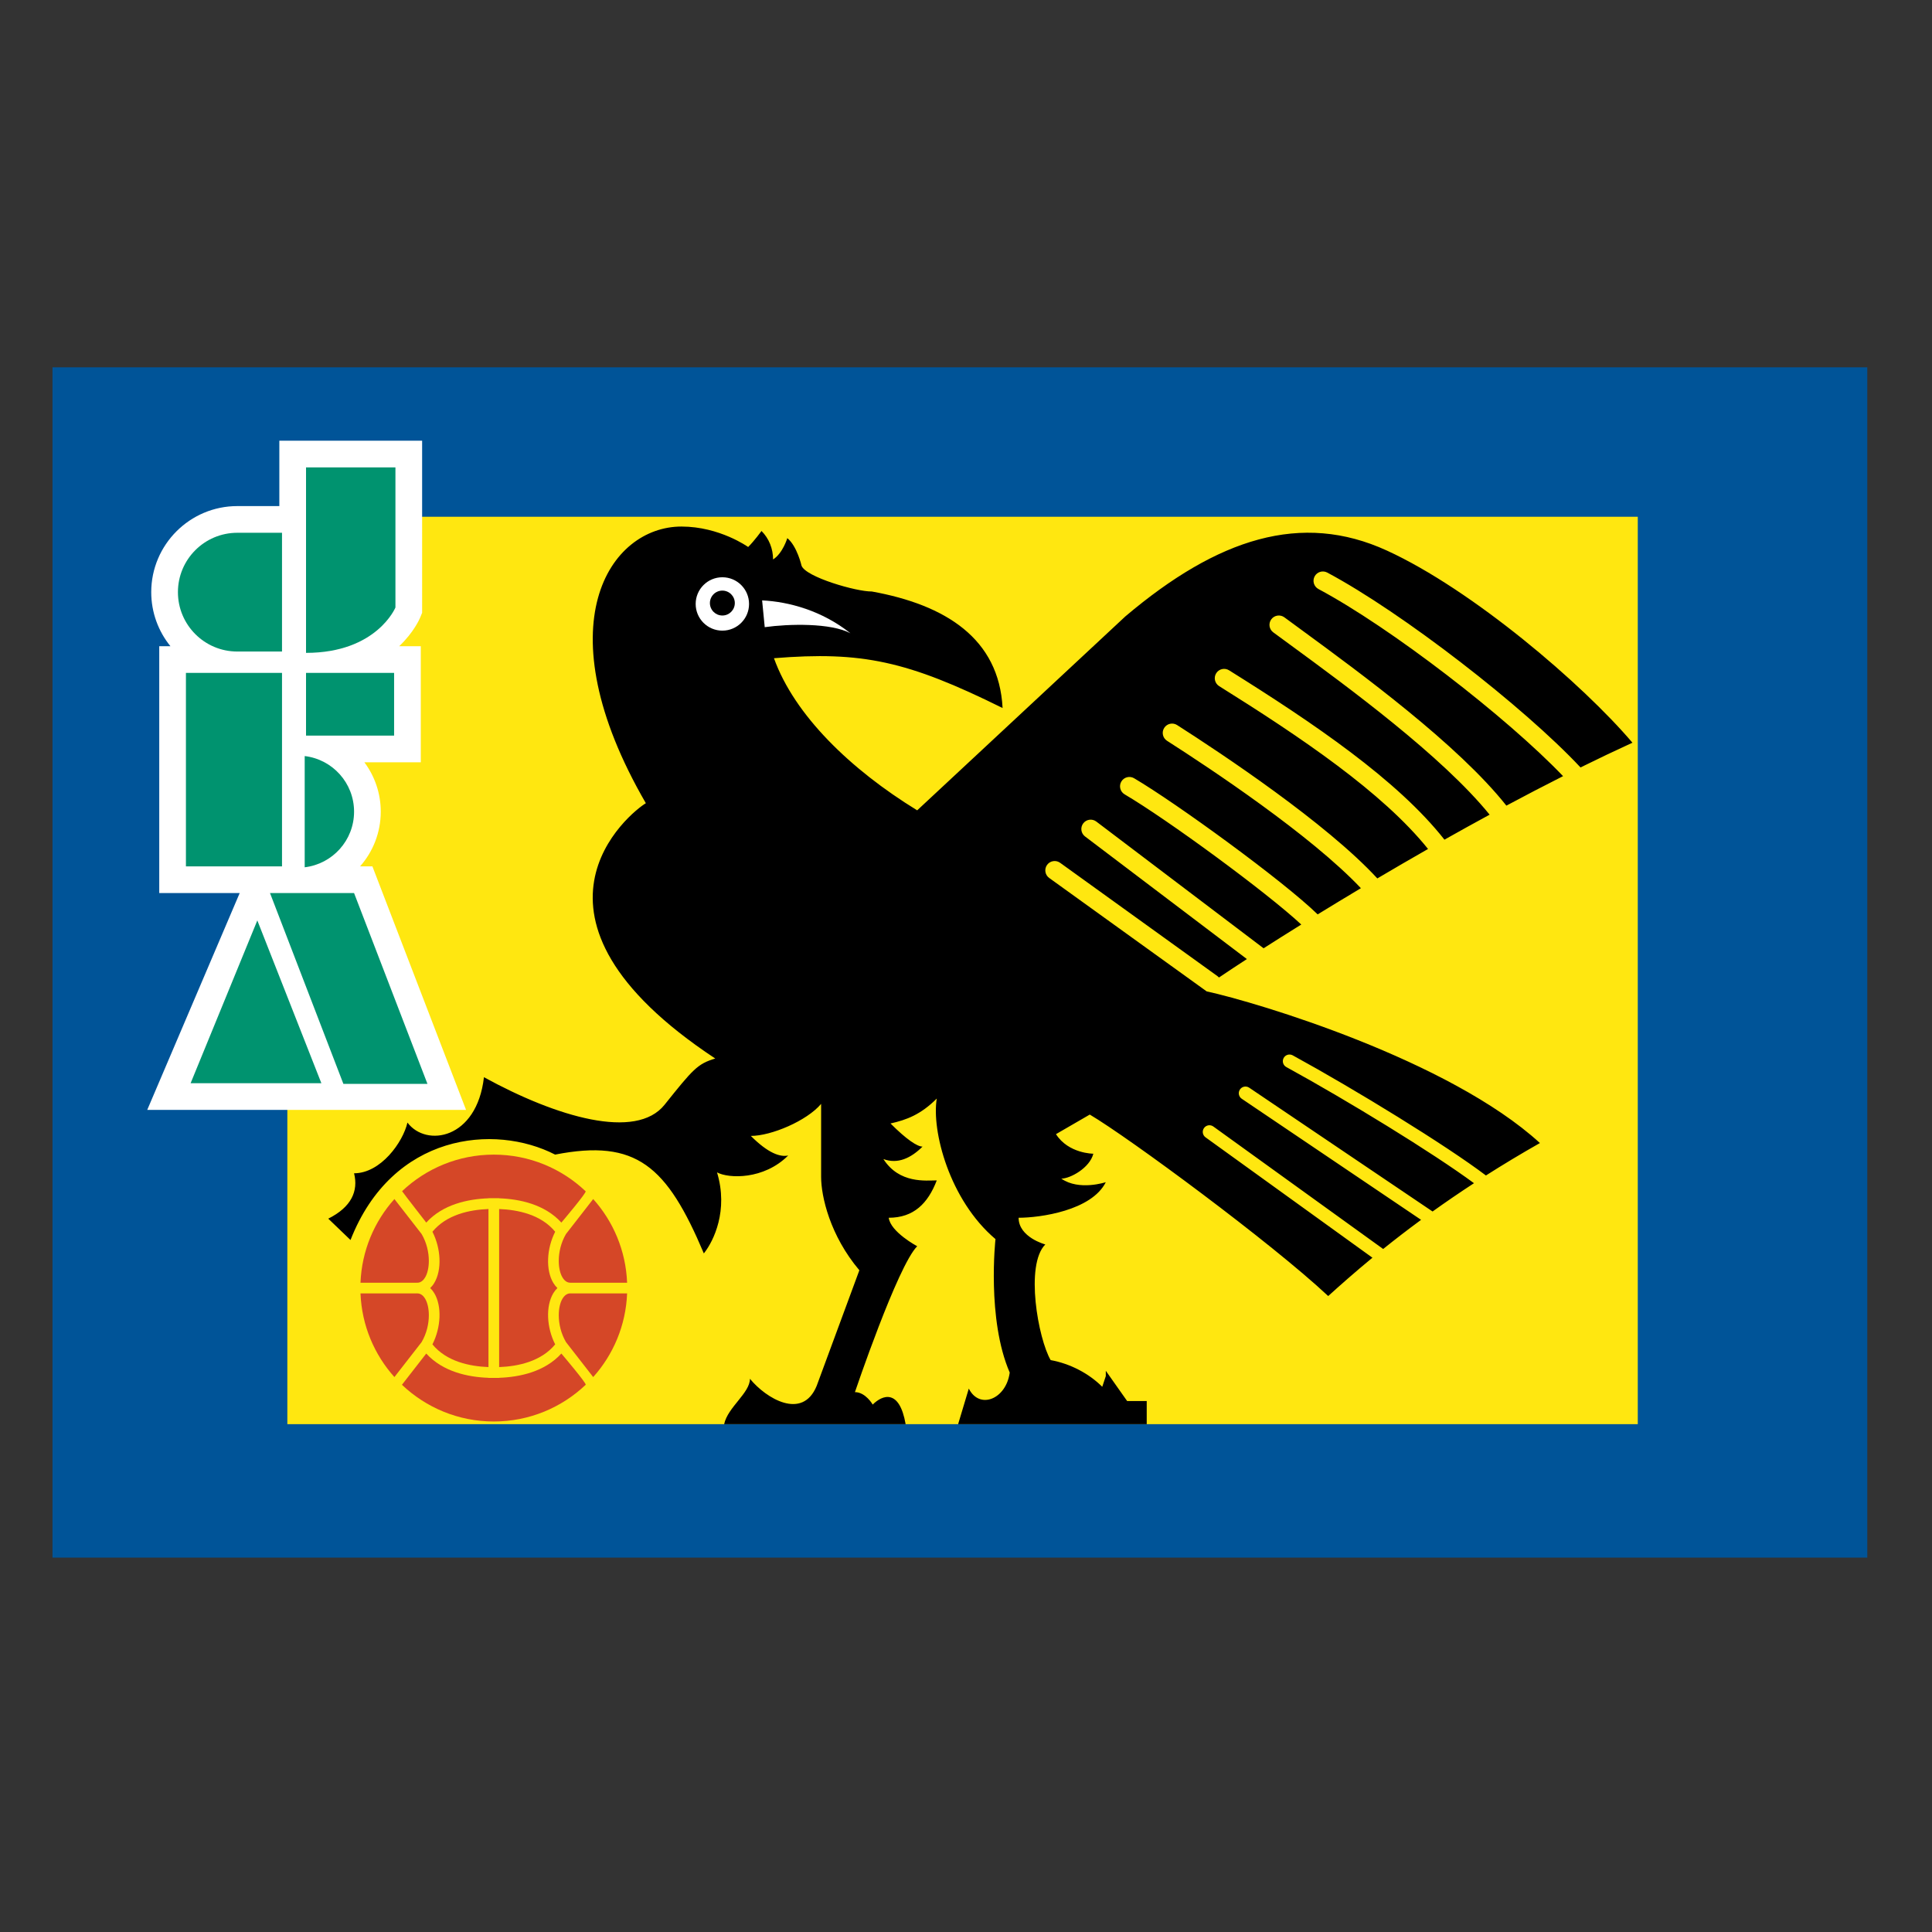 <?xml version="1.0" encoding="iso-8859-1"?>
<!-- Generator: Adobe Illustrator 24.0.1, SVG Export Plug-In . SVG Version: 6.00 Build 0)  -->
<svg version="1.1" id="Layer_1" xmlns="http://www.w3.org/2000/svg" xmlns:xlink="http://www.w3.org/1999/xlink" x="0px" y="0px"
	 viewBox="0 0 660 660" style="enable-background:new 0 0 660 660;" xml:space="preserve">
<rect x="0" y="0" width="660" height="660" fill="#333333" stroke="none"/>
<rect x="17.933" y="125.479" style="fill:#005498;" width="619.961" height="406.62"/>
<rect x="98.163" y="176.535" style="fill:#FFE710;" width="461.326" height="309.979"/>
<path style="fill:#D54727;" d="M147.723,420.781c2.949,5.786,3.276,13.097,0.62,17.507c-0.404,0.672-0.872,1.243-1.383,1.733
	c0.511,0.484,0.979,1.056,1.383,1.728c2.656,4.412,2.329,11.722-0.62,17.509c4.812,5.858,12.681,7.512,19.144,7.757
	c0-3.28,0-26.996,0-26.996s0-23.718,0-26.998C160.404,413.268,152.535,414.922,147.723,420.781z"/>
<path style="fill:#D54727;" d="M134.736,470.427c1.245-1.602,9.091-11.684,9.287-11.935c1.726-2.934,2.476-6.265,2.476-9.17
	c0-2.303-0.466-4.338-1.281-5.691c-0.975-1.62-2.1-1.792-2.728-1.794c-0.087-0.001-0.173,0.01-0.261,0.006H123.15
	C123.583,452.813,127.885,462.783,134.736,470.427z"/>
<path style="fill:#D54727;" d="M189.657,459.259c-2.949-5.787-3.274-13.097-0.62-17.509c0.404-0.672,0.872-1.244,1.382-1.733
	c-0.51-0.486-0.978-1.057-1.382-1.729c-2.655-4.411-2.329-11.721,0.62-17.507c-4.812-5.859-12.68-7.513-19.143-7.758v26.998v26.996
	C176.977,466.771,184.845,465.117,189.657,459.259z"/>
<path style="fill:#D54727;" d="M134.736,409.612c-6.851,7.644-11.153,17.615-11.586,28.584h19.164
	c0.439,0.024,1.773,0.087,2.903-1.788c0.815-1.355,1.281-3.387,1.281-5.691c0-2.906-0.75-6.237-2.476-9.171
	C143.828,421.295,135.981,411.214,134.736,409.612z"/>
<path style="fill:#D54727;" d="M202.644,470.427c6.852-7.643,11.153-17.614,11.586-28.584l-19.166-0.001
	c-0.438-0.022-1.773-0.086-2.901,1.79c-0.815,1.353-1.281,3.388-1.281,5.691c0,2.905,0.751,6.236,2.476,9.17
	C193.553,458.743,201.399,468.825,202.644,470.427z"/>
<path style="fill:#D54727;" d="M202.644,409.612c-1.245,1.602-9.091,11.683-9.287,11.934c-1.725,2.934-2.476,6.265-2.476,9.171
	c0,2.304,0.466,4.336,1.281,5.691c0.975,1.62,2.102,1.791,2.729,1.793c0.088,0.001,0.172-0.009,0.26-0.005h19.079
	C213.797,427.227,209.495,417.256,202.644,409.612z"/>
<path style="fill:#D54727;" d="M145.612,417.651c5.702-6.257,14.27-8.043,21.255-8.292v-0.037h1.824h1.824v0.037
	c6.984,0.249,15.552,2.035,21.254,8.295c0,0,8.723-10.285,8.288-10.699c-8.172-7.755-19.21-12.519-31.366-12.519
	c-12.143,0-23.167,4.751-31.336,12.49C137.754,407.552,145.612,417.651,145.612,417.651z"/>
<path style="fill:#D54727;" d="M191.767,462.388c-5.7,6.26-14.268,8.045-21.252,8.292v0.037h-1.824h-1.824v-0.037
	c-6.985-0.247-15.553-2.032-21.255-8.292c0,0-8.068,10.371-8.302,10.673c8.175,7.766,19.213,12.544,31.38,12.544
	c12.165,0,23.213-4.774,31.388-12.542C200.505,472.661,191.767,462.388,191.767,462.388z"/>
<path style="fill:#FFFFFF;" d="M50.297,379.162h108.917l-31.997-83.193h-4.22c4.419-5.004,7.075-11.568,7.075-18.689
	c0-6.288-2.07-12.138-5.595-16.869h19.271v-39.659h-7.374c5.02-4.783,6.979-9.347,7.144-9.748l0.686-1.667V150.55H95.426v22.337
	H81.068c-16.213,0-29.402,13.19-29.402,29.403c0,6.991,2.46,13.411,6.55,18.461H54.4v84.333h27.482L50.297,379.162z"/>
<path style="fill:#00936F;" d="M87.905,314.431c-22.792,55.614-22.792,55.614-22.792,55.614l0,0c44.673,0,44.673,0,44.673,0
	L87.905,314.431z"/>
<path style="fill:#00936F;" d="M104.545,159.668c0,63.362,0,63.362,0,63.362l0,0c24.159,0,30.542-15.497,30.542-15.497
	c0-46.499,0-47.865,0-47.865H104.545z"/>
<path style="fill:#00936F;" d="M96.339,182.004H81.068c-11.202,0-20.285,9.084-20.285,20.286c0,11.202,9.083,20.285,20.285,20.285
	h15.271V182.004z"/>
<rect x="63.517" y="229.869" style="fill:#00936F;" width="32.822" height="66.1"/>
<rect x="104.545" y="229.869" style="fill:#00936F;" width="30.086" height="21.425"/>
<path style="fill:#00936F;" d="M104.088,258.281v37.997c9.497-1.13,16.866-9.198,16.866-18.998
	C120.955,267.478,113.585,259.409,104.088,258.281z"/>
<polygon style="fill:#00936F;" points="146.027,370.272 117.308,370.272 92.237,305.085 120.955,305.085 "/>
<path d="M473.786,188.084c-29.174-13.372-57.742-4.256-89.347,22.486c0,0,0,0-71.114,66.252
	c-22.793-13.979-41.938-32.518-48.929-51.966c30.087-2.432,45.587,0.911,78.104,17.017c-1.217-23.704-19.451-35.252-44.674-39.811
	c-5.232,0.078-22.582-4.923-24.007-8.813c0,0-1.521-6.687-4.864-9.421c0,0-1.518,5.167-4.861,7.293c0-3.647-1.367-7.143-3.95-9.726
	c0,0-2.434,3.343-4.56,5.471c0,0-9.725-6.988-22.792-6.988c-24.616,0-47.408,33.732-12.157,94.511
	c-5.167,3.039-49.84,38.596,23.705,87.219c-6.078,1.824-7.598,3.647-17.323,15.805c-9.724,12.158-36.772,4.254-61.692-9.422
	c-2.431,21.275-19.753,24.01-26.135,15.499c-1.52,6.686-9.117,17.324-18.234,17.324c1.52,6.078-0.911,11.547-8.813,15.497
	l7.598,7.296c14.284-36.469,49.231-39.812,69.896-29.177c27.777-5.434,38.158,3.84,50.81,33.758c0.082-0.11,0.152-0.207,0.248-0.33
	c3.038-3.95,8.204-14.282,4.254-27.351c3.95,2.126,15.955,2.585,24.313-5.774c-2.736,0.61-6.84-0.759-12.764-6.685
	c6.99,0,19.147-5.165,24.007-10.941c0,0,0,0,0,24.92c0,6.688,3.039,20.057,13.068,31.911c0,0,0,0-14.587,39.505
	c-4.862,11.852-17.323,4.256-22.793-2.431c0,4.864-7.598,9.726-8.813,15.499c0,0,0,0,61.998,0
	c-2.127-12.156-7.901-10.028-11.245-6.686c0,0-2.43-4.254-6.077-4.254c0,0,14.585-43.152,21.272-49.839c0,0-9.117-4.864-9.724-9.728
	c8.509,0,13.371-4.86,16.41-12.761c-3.647,0-12.763,1.215-18.234-7.295c4.861,1.824,9.421-0.306,13.372-4.253
	c-1.824,0-5.47-2.432-10.941-7.901c5.471-1.215,10.334-3.04,15.803-8.51c-1.824,10.939,4.256,34.645,20.058,48.015
	c0,0-3.039,27.351,4.863,45.585c-1.217,9.117-10.333,12.766-13.978,5.472c0,0,0,0-3.649,12.156c0,0,0,0,64.428,0c0,0,0,0,0-7.9
	c0,0,0,0-6.688,0c0,0,0,0-7.292-10.333v1.822l-1.215,3.648c-4.559-4.559-10.94-7.903-17.626-9.118
	c-4.254-7.293-8.814-32.519-1.824-39.508c0,0-9.119-2.429-9.119-9.118c7.293,0,24.92-2.429,29.783-12.154
	c0,0-9.117,3.04-15.195-1.215c3.04,0,9.724-3.646,10.941-8.51c0,0-8.51,0-12.764-6.685l11.547-6.687
	c13.371,7.9,61.998,43.762,81.447,61.996c3.993-3.613,9.002-8.06,15.112-13.099l-57.015-41.122c-1.023-0.735-1.252-2.16-0.516-3.181
	c0.734-1.021,2.159-1.253,3.182-0.516l58.012,41.841c3.907-3.142,8.224-6.481,12.955-9.958l-61.267-41.364
	c-1.044-0.705-1.317-2.119-0.613-3.165c0.704-1.043,2.119-1.317,3.163-0.614l62.642,42.293c4.373-3.131,9.098-6.369,14.148-9.667
	c-14.039-10.37-43.492-28.392-64.115-39.68c-1.107-0.604-1.51-1.987-0.907-3.091c0.607-1.105,1.989-1.51,3.094-0.907
	c21.409,11.715,52.327,30.691,66.01,41.043c5.731-3.643,11.86-7.353,18.446-11.084c-31.053-28.378-96.489-48.017-113.853-51.81
	l-53.792-38.747c-1.431-1.029-1.753-3.023-0.725-4.454c1.031-1.431,3.024-1.753,4.456-0.724l53.79,38.746
	c0.182,0.133,0.345,0.279,0.49,0.439c2.518-1.706,5.723-3.831,9.523-6.3l-55.288-41.884c-1.406-1.065-1.68-3.064-0.617-4.47
	c1.064-1.405,3.065-1.682,4.471-0.618l57.143,43.291c3.882-2.483,8.187-5.2,12.871-8.113c-11.912-11.08-45.744-35.884-60.338-44.471
	c-1.521-0.893-2.026-2.849-1.135-4.368c0.896-1.518,2.852-2.025,4.37-1.132c14.335,8.433,50.838,34.953,62.705,46.507
	c4.649-2.857,9.592-5.857,14.771-8.951c-17.164-18.158-51.475-40.923-66.225-50.352c-1.484-0.949-1.919-2.922-0.969-4.408
	c0.947-1.484,2.921-1.919,4.406-0.969c15.219,9.73,50.966,33.468,68.401,52.392c5.564-3.289,11.361-6.66,17.322-10.061
	c-15.533-19.344-43.367-38.135-71.354-55.628c-1.494-0.932-1.948-2.902-1.015-4.396c0.932-1.496,2.905-1.949,4.397-1.014
	c28.841,18.026,57.55,37.468,73.579,57.862c5.06-2.849,10.212-5.708,15.433-8.542c-16.212-19.989-48.458-43.632-67.926-57.89
	l-5.982-4.391c-1.421-1.043-1.719-3.035-0.678-4.455c1.044-1.422,3.046-1.723,4.468-0.681l5.962,4.377
	c20.013,14.658,53.368,39.102,69.881,59.956c6.411-3.429,12.89-6.811,19.366-10.076c-19.377-20.255-58.945-50.788-83.56-63.917
	c-1.556-0.829-2.145-2.762-1.315-4.316c0.829-1.555,2.761-2.143,4.316-1.314c25.611,13.659,67.145,45.859,86.518,66.574
	c5.953-2.939,11.886-5.771,17.739-8.448C540.644,233.668,502.96,201.454,473.786,188.084z"/>
<path style="fill:#FFFFFF;" d="M260.351,205.101c9.102,0.439,20.449,3.48,30.181,11.246c-6.693-3.598-21.04-3.247-29.289-2.098
	c-0.123-1.251-0.373-3.822-0.892-9.149V205.101z"/>
<path style="fill:#FFFFFF;" d="M246.77,197.201c-5.036,0-9.117,4.082-9.117,9.117c0,5.035,4.081,9.117,9.117,9.117
	c5.035,0,9.117-4.082,9.117-9.117C255.888,201.282,251.806,197.201,246.77,197.201z"/>
<path d="M246.77,210.268c-2.348,0-4.255-1.905-4.255-4.255c0-2.349,1.907-4.254,4.255-4.254c2.349,0,4.254,1.906,4.254,4.254
	C251.025,208.363,249.12,210.268,246.77,210.268z"/>
</svg>
